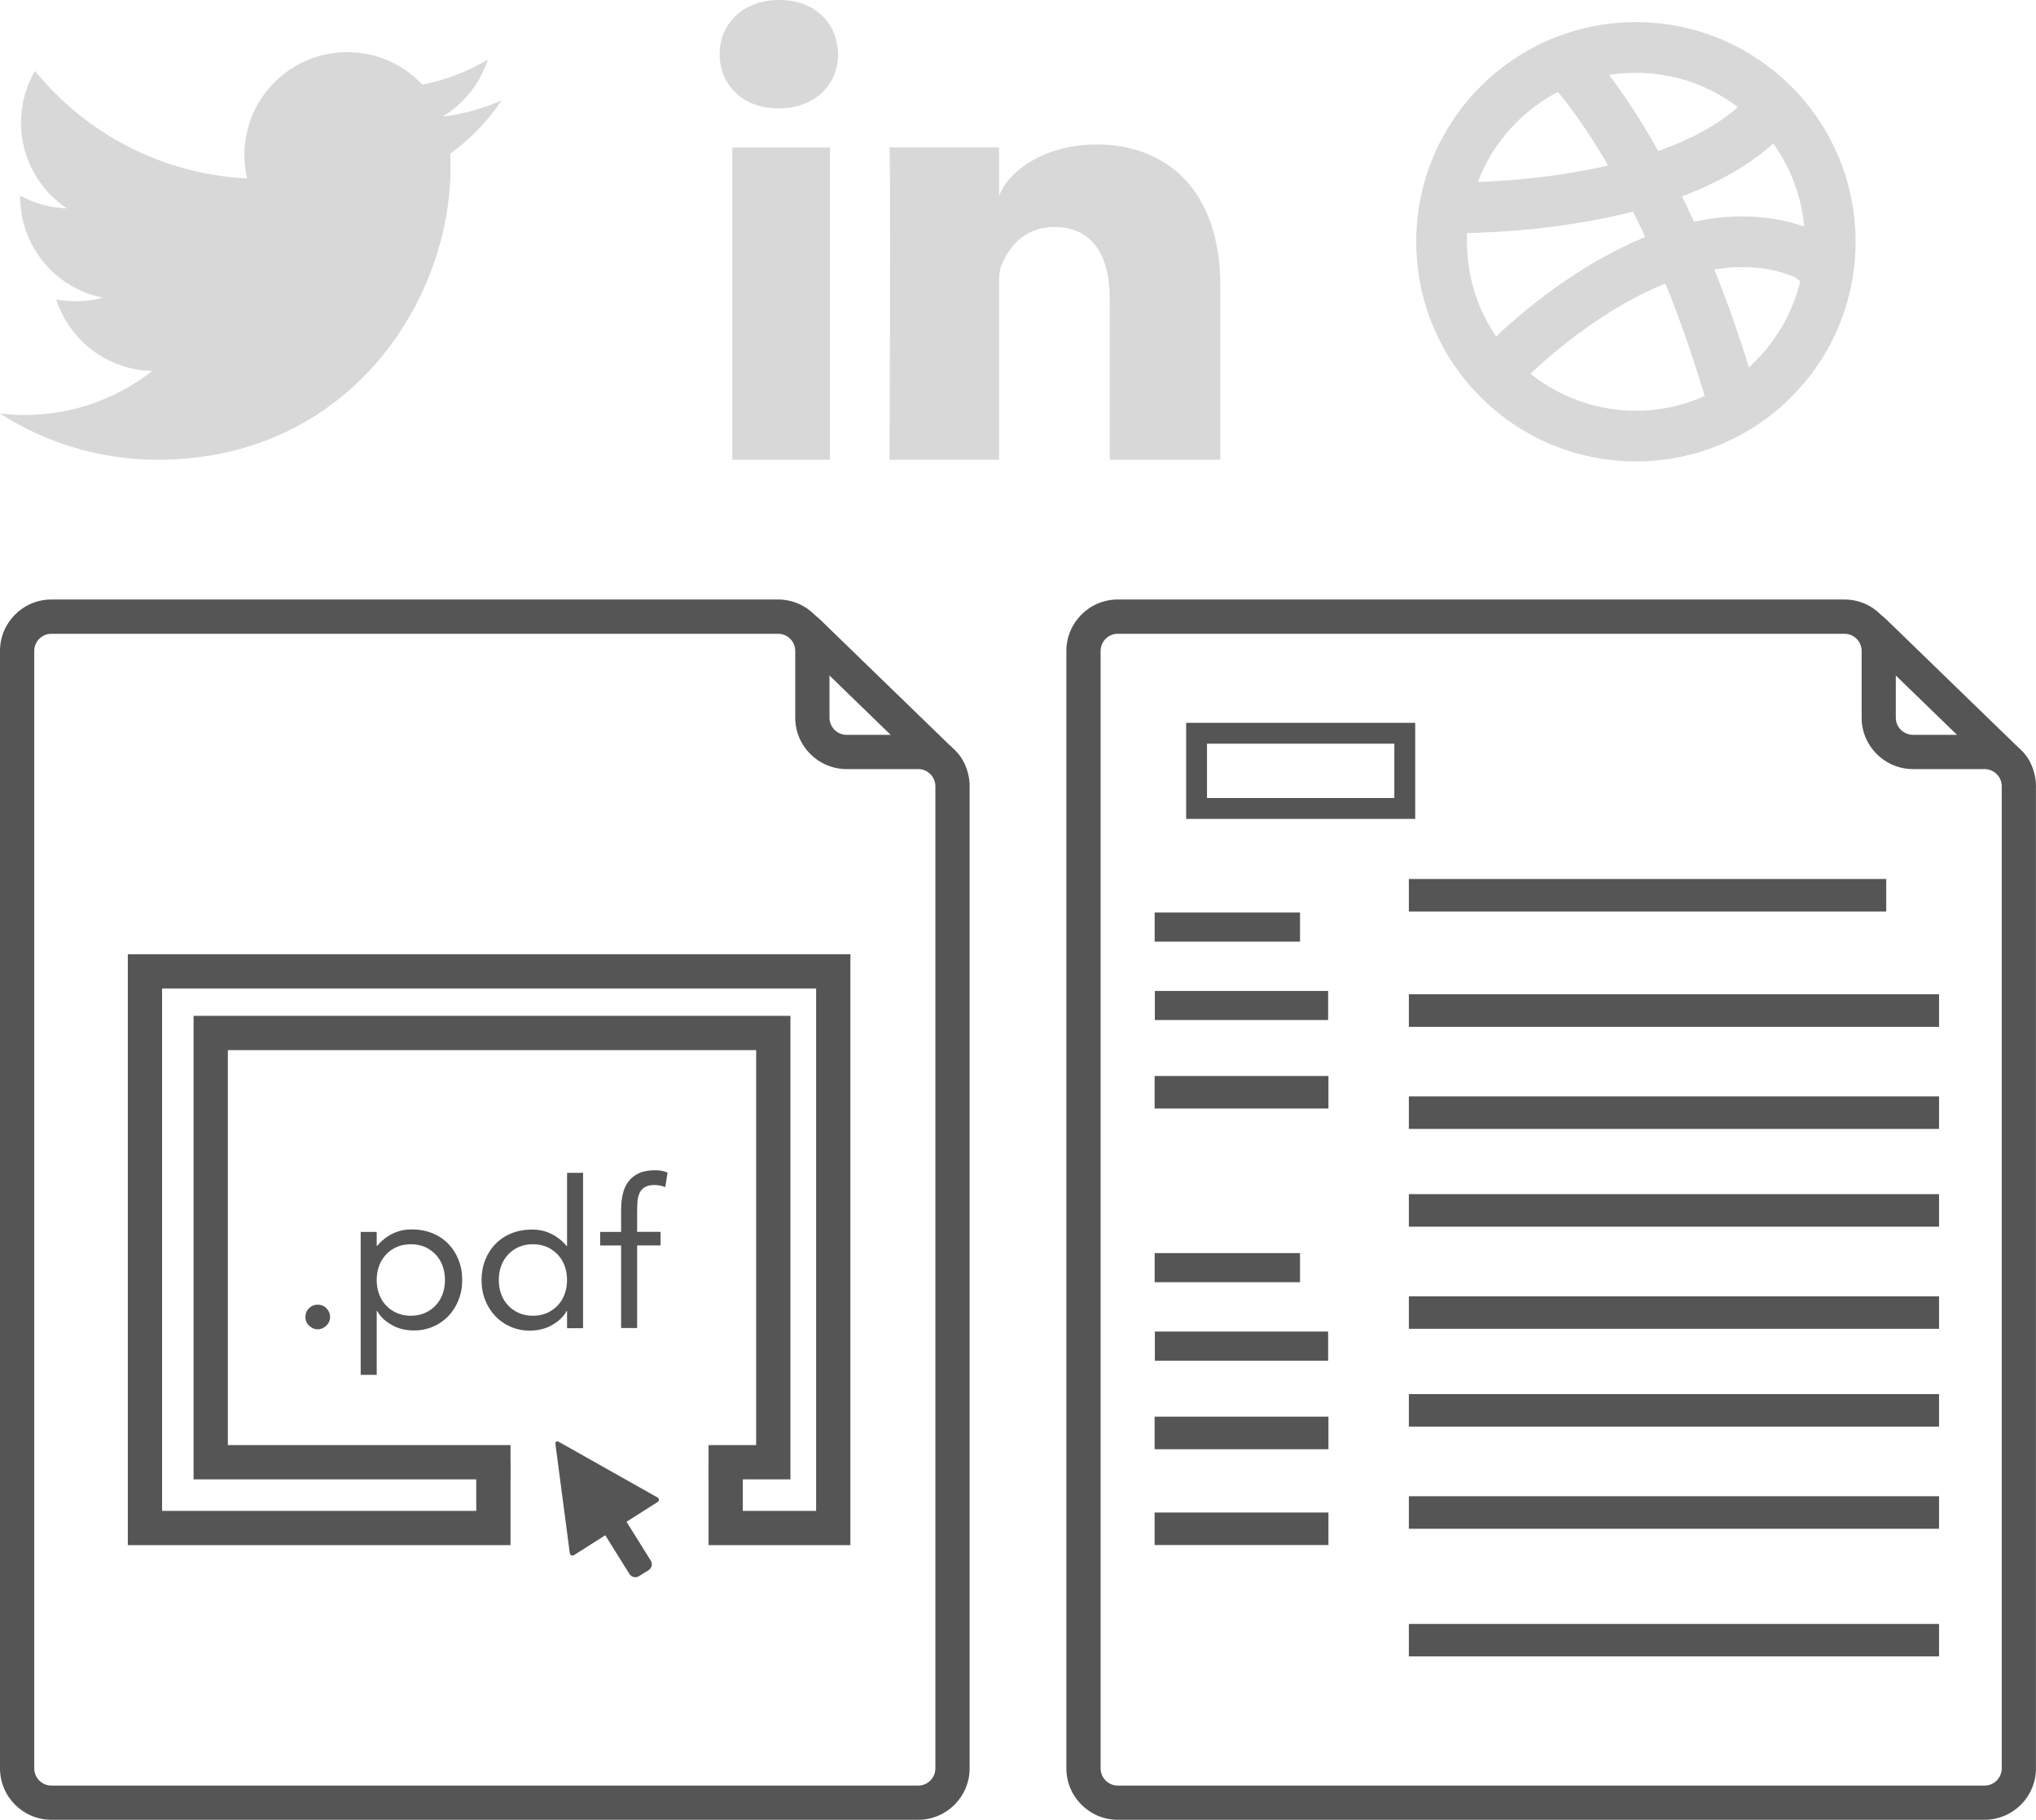 <?xml version="1.0" encoding="utf-8"?>
<!-- Generator: Adobe Illustrator 16.0.0, SVG Export Plug-In . SVG Version: 6.00 Build 0)  -->
<!DOCTYPE svg PUBLIC "-//W3C//DTD SVG 1.1//EN" "http://www.w3.org/Graphics/SVG/1.1/DTD/svg11.dtd">
<svg version="1.1" xmlns="http://www.w3.org/2000/svg" xmlns:xlink="http://www.w3.org/1999/xlink" x="0px" y="0px"
	 width="125.125px" height="111.848px" viewBox="0 0 125.125 111.848" enable-background="new 0 0 125.125 111.848"
	 xml:space="preserve">
<g id="Layer_1">
	<g id="Layer_1_1_">
	</g>
	<g id="Capa_1">
		<path fill="#D8D8D8" d="M30.826,6.17c-1.134,0.502-2.353,0.842-3.632,0.996c1.308-0.783,2.311-2.022,2.78-3.498
			c-1.221,0.725-2.573,1.25-4.018,1.533c-1.149-1.229-2.795-1.997-4.614-1.997c-3.491,0-6.323,2.833-6.323,6.323
			c0,0.497,0.054,0.979,0.163,1.44C9.926,10.704,5.268,8.189,2.146,4.36C1.602,5.298,1.29,6.383,1.29,7.542
			c0,2.19,1.117,4.129,2.814,5.264c-1.036-0.032-2.012-0.319-2.865-0.79v0.078c0,3.066,2.178,5.622,5.073,6.201
			c-0.531,0.148-1.089,0.222-1.667,0.222c-0.407,0-0.804-0.037-1.189-0.111c0.804,2.512,3.14,4.341,5.907,4.39
			c-2.164,1.697-4.892,2.708-7.854,2.708c-0.51,0-1.015-0.027-1.509-0.086c2.798,1.792,6.123,2.84,9.695,2.84
			c11.635,0,17.994-9.636,17.994-17.995c0-0.274-0.006-0.549-0.019-0.817C28.907,8.552,29.982,7.438,30.826,6.17"/>
		<path fill="#D8D8D8" d="M51.002,28.257h-6V9.061h6V28.257z M47.847,6.659h-0.043c-2.17,0-3.577-1.469-3.577-3.326
			c0-1.896,1.45-3.333,3.664-3.333c2.213,0,3.574,1.435,3.616,3.328C51.507,5.188,50.104,6.659,47.847,6.659z M75,28.257h-6.801
			v-9.934c0-2.602-1.062-4.374-3.404-4.374c-1.789,0-2.782,1.196-3.247,2.353c-0.174,0.413-0.148,0.99-0.148,1.568v10.386h-6.737
			c0,0,0.087-17.594,0-19.196H61.4v3.014c0.4-1.316,2.553-3.196,5.989-3.196c4.261,0,7.61,2.76,7.61,8.706V28.257z"/>
	</g>
	<g id="icons_x5F_unsorted">
		<g>
			<path fill="#555555" d="M56.43,111.848H3.157c-1.74,0-3.157-1.417-3.157-3.16V40.006c0-1.741,1.417-3.159,3.157-3.159h44.662
				c1.741,0,3.158,1.417,3.158,3.159v4.105c0,0.58,0.473,1.054,1.055,1.054h4.398c1.743,0,3.16,1.417,3.16,3.158v60.363
				C59.59,110.431,58.173,111.848,56.43,111.848z M3.157,38.954c-0.579,0-1.053,0.472-1.053,1.053v68.682
				c0,0.582,0.474,1.057,1.053,1.057H56.43c0.581,0,1.055-0.475,1.055-1.057V48.324c0-0.581-0.474-1.054-1.055-1.054h-4.398
				c-1.743,0-3.16-1.417-3.16-3.158v-4.105c0-0.581-0.473-1.053-1.053-1.053H3.157z"/>
		</g>
		<path fill="#555555" d="M58.68,46.11c0.695,0.676,0.938,1.555,0.54,1.965l0,0c-0.396,0.406-1.285,0.192-1.979-0.479l-8.261-8.016
			c-0.696-0.676-0.937-1.555-0.541-1.961l0,0c0.398-0.41,1.283-0.197,1.979,0.477L58.68,46.11z"/>
		<g>
			<path fill="#555555" d="M121.962,111.848H68.692c-1.739,0-3.157-1.417-3.157-3.16V40.006c0-1.741,1.418-3.159,3.157-3.159h44.662
				c1.739,0,3.155,1.417,3.155,3.159v4.105c0,0.58,0.475,1.054,1.057,1.054h4.396c1.744,0,3.16,1.417,3.16,3.158v60.363
				C125.125,110.431,123.707,111.848,121.962,111.848z M68.692,38.954c-0.579,0-1.053,0.472-1.053,1.053v68.682
				c0,0.582,0.474,1.057,1.053,1.057h53.271c0.584,0,1.057-0.475,1.057-1.057V48.324c0-0.581-0.473-1.054-1.057-1.054h-4.396
				c-1.742,0-3.158-1.417-3.158-3.158v-4.105c0-0.581-0.475-1.053-1.054-1.053H68.692z"/>
		</g>
		<path fill="#555555" d="M124.212,46.11c0.697,0.676,0.939,1.555,0.541,1.965l0,0c-0.396,0.406-1.285,0.192-1.978-0.479
			l-8.263-8.016c-0.695-0.676-0.936-1.555-0.54-1.961l0,0c0.397-0.41,1.282-0.197,1.979,0.477L124.212,46.11z"/>
		<g>
			<path fill="#555555" d="M19.524,80.188c0.211,0,0.389,0.072,0.537,0.221c0.148,0.147,0.223,0.327,0.223,0.537
				c0,0.213-0.078,0.391-0.235,0.537c-0.155,0.147-0.329,0.221-0.524,0.221c-0.192,0-0.368-0.072-0.523-0.221
				c-0.157-0.146-0.234-0.324-0.234-0.537c0-0.21,0.074-0.391,0.221-0.537C19.136,80.261,19.313,80.188,19.524,80.188z"/>
			<path fill="#555555" d="M22.166,75.715h0.985v0.86h0.025c0.269-0.321,0.582-0.568,0.941-0.747
				c0.356-0.177,0.75-0.265,1.182-0.265c0.463,0,0.884,0.077,1.27,0.232c0.383,0.155,0.708,0.373,0.978,0.651
				c0.269,0.275,0.481,0.604,0.631,0.984c0.153,0.378,0.228,0.791,0.228,1.238c0,0.445-0.075,0.858-0.228,1.236
				c-0.15,0.38-0.359,0.709-0.623,0.986c-0.266,0.277-0.58,0.495-0.941,0.649c-0.362,0.155-0.75,0.234-1.164,0.234
				c-0.53,0-0.995-0.115-1.396-0.35c-0.398-0.229-0.693-0.514-0.877-0.853h-0.025v3.931h-0.985L22.166,75.715L22.166,75.715z
				 M23.151,78.672c0,0.311,0.049,0.601,0.145,0.864c0.098,0.266,0.238,0.499,0.424,0.694c0.184,0.199,0.406,0.354,0.662,0.469
				c0.259,0.112,0.545,0.171,0.867,0.171c0.32,0,0.607-0.059,0.866-0.171c0.256-0.114,0.476-0.27,0.662-0.469
				c0.187-0.195,0.326-0.43,0.424-0.694c0.096-0.265,0.145-0.555,0.145-0.864c0-0.312-0.049-0.6-0.145-0.865
				c-0.098-0.268-0.237-0.497-0.424-0.696c-0.186-0.195-0.406-0.354-0.662-0.468c-0.259-0.114-0.545-0.168-0.866-0.168
				s-0.608,0.054-0.867,0.168c-0.256,0.114-0.478,0.271-0.662,0.468c-0.186,0.199-0.326,0.43-0.424,0.696
				C23.2,78.073,23.151,78.36,23.151,78.672z"/>
			<path fill="#555555" d="M34.848,80.579h-0.025c-0.184,0.339-0.479,0.623-0.877,0.853c-0.4,0.233-0.866,0.351-1.396,0.351
				c-0.414,0-0.802-0.08-1.163-0.235c-0.363-0.154-0.676-0.372-0.942-0.649c-0.264-0.277-0.474-0.606-0.625-0.986
				c-0.15-0.377-0.226-0.791-0.226-1.236c0-0.447,0.075-0.86,0.226-1.238c0.151-0.38,0.361-0.709,0.633-0.984
				c0.269-0.278,0.595-0.496,0.978-0.651c0.386-0.155,0.807-0.232,1.27-0.232c0.429,0,0.825,0.089,1.182,0.265
				c0.359,0.179,0.673,0.426,0.941,0.747h0.025v-4.5h0.985v9.552h-0.985L34.848,80.579L34.848,80.579z M34.848,78.672
				c0-0.312-0.049-0.6-0.145-0.865c-0.099-0.268-0.238-0.497-0.424-0.696c-0.187-0.195-0.406-0.354-0.662-0.468
				c-0.259-0.114-0.546-0.168-0.866-0.168s-0.608,0.054-0.866,0.168c-0.256,0.114-0.479,0.271-0.662,0.468
				c-0.187,0.199-0.328,0.43-0.424,0.696c-0.096,0.267-0.146,0.553-0.146,0.865c0,0.311,0.05,0.601,0.146,0.864
				c0.096,0.266,0.237,0.499,0.424,0.694c0.184,0.199,0.406,0.354,0.662,0.469c0.258,0.112,0.546,0.171,0.866,0.171
				s0.607-0.059,0.866-0.171c0.256-0.114,0.476-0.27,0.662-0.469c0.186-0.195,0.325-0.43,0.424-0.694
				C34.799,79.273,34.848,78.983,34.848,78.672z"/>
			<path fill="#555555" d="M38.171,76.55h-1.288v-0.835h1.288v-1.328c0-0.361,0.033-0.692,0.101-0.989
				c0.067-0.3,0.184-0.559,0.347-0.777c0.165-0.219,0.383-0.39,0.651-0.513c0.269-0.122,0.603-0.182,0.999-0.182
				c0.127,0,0.261,0.013,0.403,0.036c0.145,0.026,0.262,0.063,0.354,0.113l-0.139,0.886c-0.236-0.083-0.458-0.128-0.67-0.128
				c-0.251,0-0.451,0.048-0.593,0.135c-0.145,0.088-0.25,0.21-0.322,0.365c-0.073,0.157-0.115,0.344-0.128,0.562
				c-0.013,0.22-0.019,0.455-0.019,0.706v1.112h1.441v0.835h-1.441v5.077h-0.984V76.55z"/>
		</g>
		<path fill="none" stroke="#555555" stroke-width="2.106" stroke-miterlimit="10" d="M44.598,89.872v4.044h6.611V59.7H8.908
			v34.216h21.413v-4.044"/>
		<polyline fill="none" stroke="#555555" stroke-width="2.106" stroke-miterlimit="10" points="30.321,90.138 30.321,89.872 
			12.95,89.872 12.95,63.49 47.524,63.49 47.524,89.872 44.598,89.872 44.598,90.303 		"/>
		<g>
			<path fill="#555555" d="M40.39,92.028c0.14,0.078,0.144,0.214,0.008,0.3l-5.1,3.239c-0.136,0.086-0.264,0.026-0.284-0.133
				l-0.878-6.664c-0.021-0.159,0.076-0.225,0.216-0.146L40.39,92.028z"/>
		</g>
		<path fill="#555555" stroke="#221F1F" stroke-width="2.106" stroke-miterlimit="10" d="M45.226,89.89"/>
		<path fill="#555555" stroke="#221F1F" stroke-width="2.106" stroke-miterlimit="10" d="M43.579,89.89"/>
		<g>
			<path fill="#555555" d="M39.995,95.922c0.124,0.197,0.062,0.46-0.135,0.584l-0.592,0.37c-0.197,0.124-0.46,0.062-0.584-0.135
				l-1.555-2.49c-0.124-0.197-0.062-0.46,0.135-0.583l0.595-0.369c0.197-0.123,0.46-0.062,0.584,0.136L39.995,95.922z"/>
		</g>
		<g>
			
				<rect x="73.537" y="45.068" fill="none" stroke="#555555" stroke-width="1.282" stroke-miterlimit="10" width="12.795" height="4.622"/>
			<rect x="86.583" y="54.025" fill="#555555" width="29.338" height="2.001"/>
			<rect x="86.583" y="61.109" fill="#555555" width="32.584" height="2.002"/>
			<rect x="86.583" y="67.387" fill="#555555" width="32.584" height="1.998"/>
			<rect x="86.583" y="73.395" fill="#555555" width="32.584" height="1.999"/>
			<rect x="86.583" y="79.675" fill="#555555" width="32.584" height="1.998"/>
			<rect x="86.583" y="85.684" fill="#555555" width="32.584" height="1.998"/>
			<rect x="86.583" y="91.962" fill="#555555" width="32.584" height="2"/>
			<rect x="86.583" y="99.811" fill="#555555" width="32.584" height="1.996"/>
			<rect x="70.962" y="56.083" fill="#555555" width="8.933" height="1.794"/>
			<rect x="70.973" y="60.906" fill="#555555" width="10.649" height="1.788"/>
			<rect x="70.958" y="66.134" fill="#555555" width="10.683" height="1.999"/>
			<rect x="70.962" y="77.019" fill="#555555" width="8.933" height="1.789"/>
			<rect x="70.973" y="81.84" fill="#555555" width="10.649" height="1.792"/>
			<rect x="70.958" y="87.071" fill="#555555" width="10.683" height="2.002"/>
			<rect x="70.958" y="92.963" fill="#555555" width="10.683" height="1.998"/>
		</g>
	</g>
</g>
<g id="Capa_1_1_">
	<g>
		<g>
			<path fill="#D8D8D8" d="M100.537,4.474c5.727,0,10.385,4.659,10.385,10.385s-4.658,10.385-10.385,10.385
				s-10.385-4.659-10.385-10.385S94.81,4.474,100.537,4.474 M100.537,1.359c-7.456,0-13.5,6.044-13.5,13.5s6.044,13.5,13.5,13.5
				s13.5-6.044,13.5-13.5S107.993,1.359,100.537,1.359L100.537,1.359z"/>
		</g>
		<path fill-rule="evenodd" clip-rule="evenodd" fill="none" stroke="#D8D8D8" stroke-width="3.115" stroke-miterlimit="10" d="
			M96.072,3.684c0,0,6.231,5.971,10.646,21.807"/>
		<path fill-rule="evenodd" clip-rule="evenodd" fill="none" stroke="#D8D8D8" stroke-width="3.115" stroke-miterlimit="10" d="
			M92.178,22.635c0,0,10.125-10.787,18.952-6.951l0.865,0.721"/>
		<path fill-rule="evenodd" clip-rule="evenodd" fill="none" stroke="#D8D8D8" stroke-width="3.115" stroke-miterlimit="10" d="
			M89.322,12.77c0,0,14.021,0.26,19.472-5.971"/>
	</g>
</g>
</svg>
